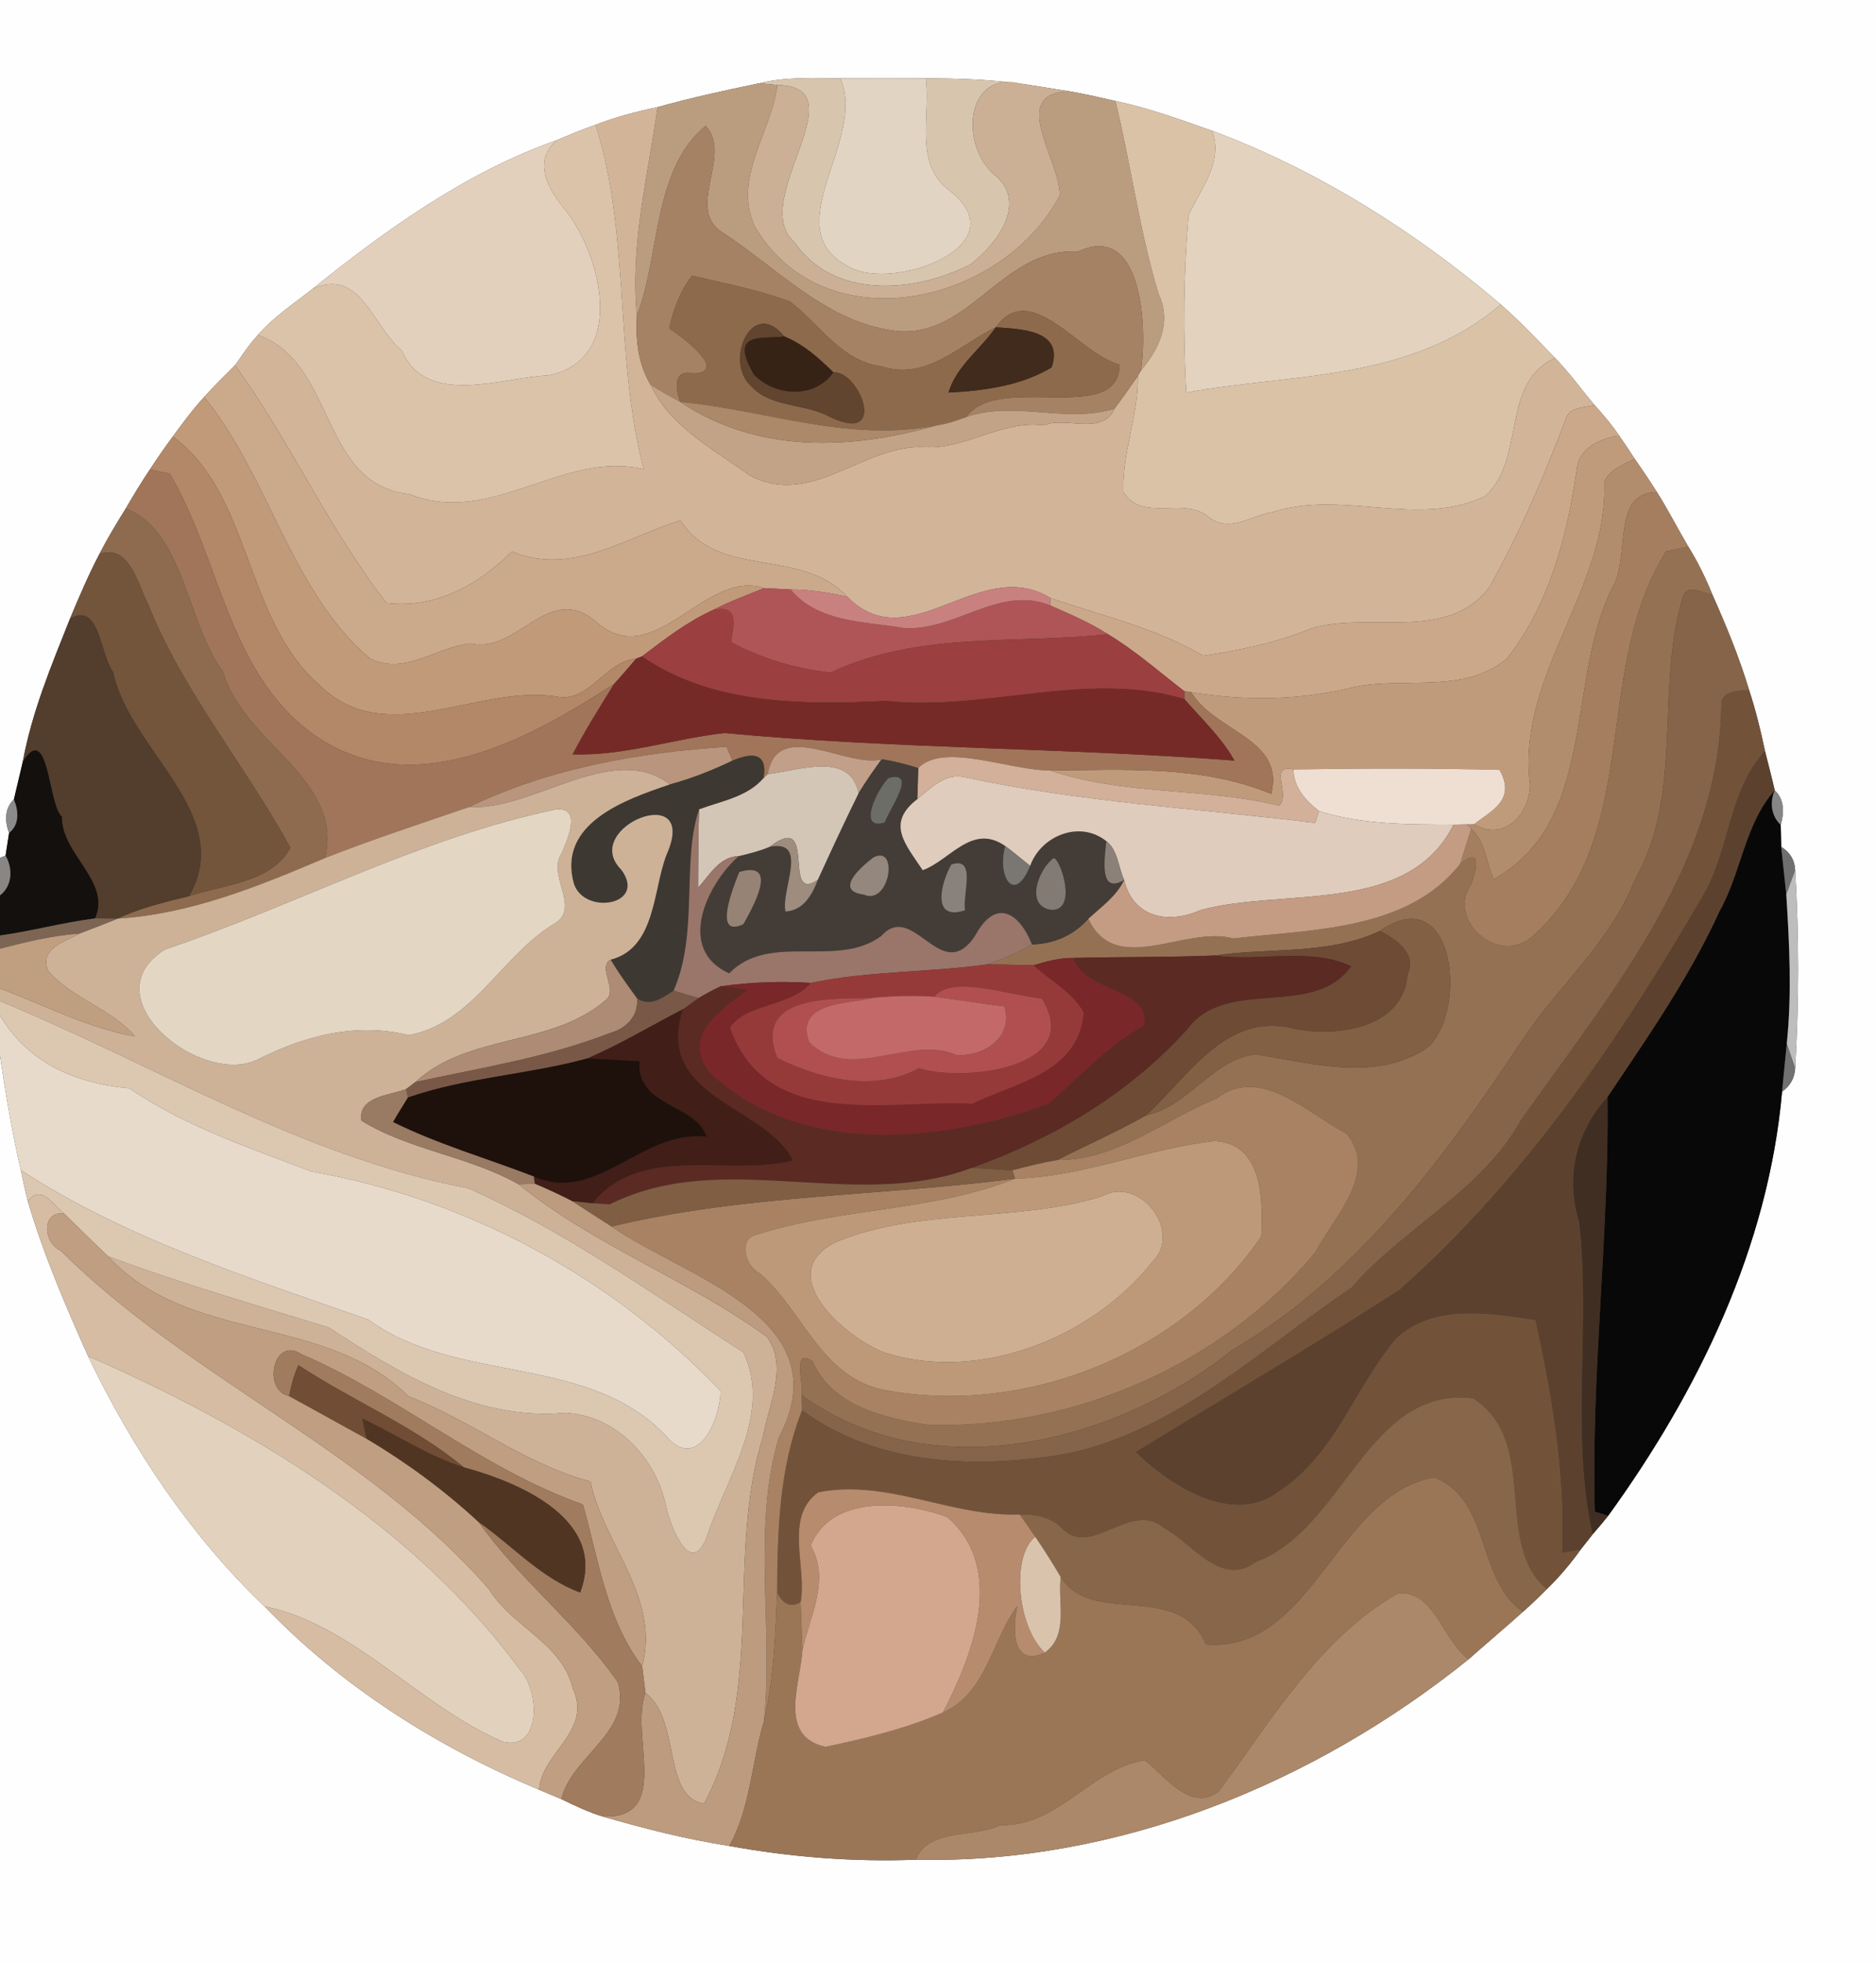 <?xml version="1.0" encoding="UTF-8" ?>
<!DOCTYPE svg PUBLIC "-//W3C//DTD SVG 1.1//EN" "http://www.w3.org/Graphics/SVG/1.1/DTD/svg11.dtd">
<svg width="239pt" height="250pt" viewBox="0 0 239 250" version="1.1" xmlns="http://www.w3.org/2000/svg">
<rect x="0" y="0" width="239" height="250" fill="#333333" stroke="none"/>
<g id="#fefefeff">
<path fill="#fefefe" opacity="1.00" d=" M 0.00 0.00 L 239.00 0.00 L 239.00 250.00 L 0.00 250.00 L 0.00 134.55 C 0.74 139.42 1.53 144.30 2.66 149.10 C 2.94 150.42 3.19 151.75 3.55 153.06 C 5.53 159.84 8.35 166.35 11.22 172.80 C 16.84 184.54 24.28 195.70 33.70 204.68 C 43.55 214.93 55.64 222.57 68.69 228.05 C 69.63 228.45 70.57 228.85 71.51 229.24 C 73.22 230.07 74.94 230.89 76.76 231.45 C 82.07 232.99 87.45 234.36 92.92 235.21 C 100.76 236.64 108.72 237.26 116.69 236.96 C 142.29 237.54 167.36 227.32 187.10 211.42 C 189.39 209.39 191.73 207.42 194.01 205.38 C 195.06 204.45 196.09 203.48 197.08 202.47 C 198.68 200.92 200.11 199.21 201.40 197.41 C 201.91 196.76 202.41 196.12 202.92 195.48 C 203.59 194.72 204.24 193.94 204.87 193.15 C 216.37 177.27 225.30 158.84 227.03 139.10 C 228.08 138.36 228.63 137.37 228.70 136.12 C 229.20 127.72 229.21 119.28 228.70 110.88 C 228.64 109.58 228.05 108.59 226.92 107.90 C 226.90 107.20 226.87 105.80 226.86 105.10 C 227.30 103.61 227.36 101.85 226.10 100.72 C 225.72 99.04 225.28 97.38 224.86 95.71 C 224.31 93.08 223.67 90.47 222.83 87.92 C 221.58 83.76 219.93 79.75 218.17 75.80 C 217.31 73.68 216.31 71.61 215.10 69.67 C 213.73 67.36 212.52 64.96 211.08 62.69 C 210.17 61.25 209.22 59.83 208.24 58.44 C 207.60 57.44 206.95 56.46 206.27 55.50 C 205.35 54.12 204.26 52.85 203.15 51.62 C 201.46 49.63 199.95 47.48 198.11 45.62 C 195.86 43.29 193.63 40.93 191.20 38.80 C 180.29 29.51 167.87 21.68 154.42 16.66 C 150.37 15.24 146.32 13.76 142.11 12.87 C 140.14 12.42 138.17 11.96 136.17 11.62 C 134.69 11.38 131.71 10.91 130.23 10.68 C 126.15 10.13 122.05 9.99 117.95 9.98 C 114.31 9.96 110.68 9.97 107.04 9.98 C 103.59 9.97 100.11 9.76 96.74 10.61 C 92.39 11.50 88.05 12.46 83.77 13.65 C 81.09 14.21 78.44 14.91 75.88 15.90 C 74.21 16.48 72.57 17.17 70.94 17.86 C 59.41 21.92 49.22 29.25 39.80 36.82 C 37.43 38.70 34.85 40.37 32.86 42.68 C 31.77 43.87 30.87 45.22 29.95 46.54 C 28.62 47.87 27.26 49.18 26.01 50.59 C 24.55 52.16 23.28 53.90 22.01 55.63 C 21.00 57.00 20.02 58.40 19.09 59.83 C 18.00 61.45 16.99 63.12 16.01 64.81 C 14.84 66.69 13.69 68.59 12.68 70.56 C 11.27 73.25 10.08 76.05 8.91 78.85 C 6.55 84.78 4.06 90.74 2.91 97.04 C 2.53 98.65 2.14 100.26 1.77 101.87 C 0.56 102.98 0.60 104.69 1.16 106.12 C 1.05 106.85 0.82 108.31 0.71 109.03 L 0.00 109.30 L 0.00 0.00 Z" />
</g>
<g id="#d8c5aeff">
<path fill="#d8c5ae" opacity="1.00" d=" M 96.74 10.61 C 100.11 9.76 103.59 9.97 107.04 9.98 C 110.59 17.76 98.68 29.06 108.08 33.95 C 113.59 37.28 130.17 31.26 120.83 24.18 C 116.41 20.76 118.60 14.70 117.95 9.98 C 122.05 9.99 126.15 10.13 130.23 10.68 C 122.92 8.82 122.26 18.56 126.71 22.28 C 131.02 25.81 126.99 31.09 123.67 33.67 C 116.60 37.30 106.25 38.22 101.21 30.85 C 95.20 25.67 109.66 11.03 99.04 10.83 C 98.47 10.77 97.32 10.67 96.74 10.61 Z" />
</g>
<g id="#e2d4c2ff">
<path fill="#e2d4c2" opacity="1.00" d=" M 107.04 9.98 C 110.68 9.97 114.31 9.96 117.95 9.98 C 118.60 14.70 116.41 20.76 120.83 24.18 C 130.17 31.26 113.59 37.28 108.08 33.95 C 98.68 29.06 110.59 17.76 107.04 9.98 Z" />
</g>
<g id="#ba9c7fff">
<path fill="#ba9c7f" opacity="1.00" d=" M 83.77 13.65 C 88.05 12.46 92.39 11.50 96.74 10.61 C 97.32 10.67 98.47 10.77 99.04 10.83 C 98.29 16.89 93.31 22.67 96.16 28.85 C 105.02 43.90 127.66 38.87 135.01 24.89 C 135.01 20.29 128.43 11.89 136.17 11.62 C 138.17 11.96 140.14 12.42 142.11 12.87 C 144.08 21.01 145.16 29.35 147.59 37.41 C 149.35 41.13 147.62 44.51 145.35 47.22 C 146.15 42.32 145.72 28.13 137.37 32.05 C 127.31 31.47 123.26 44.09 113.02 42.00 C 104.91 40.57 98.90 34.14 92.27 29.77 C 87.03 26.76 93.47 19.83 89.89 16.04 C 83.13 21.63 84.13 32.49 81.14 40.23 C 80.25 31.22 82.53 22.48 83.77 13.65 Z" />
</g>
<g id="#cbb096ff">
<path fill="#cbb096" opacity="1.00" d=" M 99.04 10.83 C 109.66 11.03 95.20 25.67 101.21 30.85 C 106.25 38.22 116.60 37.30 123.67 33.67 C 126.99 31.09 131.02 25.81 126.71 22.28 C 122.26 18.56 122.92 8.82 130.23 10.68 C 131.71 10.91 134.69 11.38 136.17 11.62 C 128.43 11.89 135.01 20.29 135.01 24.89 C 127.66 38.87 105.02 43.90 96.16 28.85 C 93.31 22.67 98.29 16.89 99.04 10.83 Z" />
</g>
<g id="#dac2a7ff">
<path fill="#dac2a7" opacity="1.00" d=" M 142.11 12.87 C 146.32 13.76 150.37 15.24 154.42 16.66 C 155.88 20.64 152.99 24.03 151.41 27.43 C 150.78 34.93 150.71 42.50 151.12 50.02 C 164.92 47.52 179.69 48.61 191.20 38.80 C 193.63 40.93 195.86 43.29 198.11 45.62 C 191.07 48.86 194.50 58.41 189.20 63.22 C 180.73 67.32 171.00 62.37 162.15 65.25 C 159.47 65.67 156.57 67.94 154.05 65.94 C 150.82 63.12 145.60 66.66 143.11 62.70 C 142.94 57.67 145.02 52.96 144.96 47.91 L 145.35 47.22 C 147.62 44.51 149.35 41.13 147.59 37.41 C 145.16 29.35 144.08 21.01 142.11 12.87 Z" />
</g>
<g id="#d2b599ff">
<path fill="#d2b599" opacity="1.00" d=" M 75.88 15.90 C 78.44 14.91 81.09 14.21 83.77 13.65 C 82.53 22.48 80.25 31.22 81.14 40.23 C 80.96 43.30 81.29 46.38 82.89 49.04 C 85.35 54.37 90.90 57.24 95.47 60.55 C 103.42 64.88 110.05 56.45 118.00 56.98 C 123.26 57.17 127.70 53.49 133.02 54.21 C 135.54 52.98 140.51 55.59 142.00 52.07 C 143.01 50.70 143.98 49.31 144.96 47.91 C 145.02 52.96 142.94 57.67 143.11 62.70 C 145.60 66.66 150.82 63.12 154.05 65.94 C 156.57 67.94 159.47 65.67 162.15 65.25 C 171.00 62.37 180.73 67.32 189.20 63.22 C 194.50 58.41 191.07 48.86 198.11 45.62 C 199.95 47.48 201.46 49.63 203.15 51.62 C 201.79 51.99 199.95 51.77 199.45 53.43 C 196.70 60.75 193.58 67.96 189.76 74.79 C 184.46 81.93 174.38 77.84 167.04 80.08 C 162.64 81.90 157.96 82.85 153.28 83.56 C 147.27 79.99 140.37 78.47 133.82 76.19 C 124.78 70.65 115.89 84.12 107.95 76.04 C 101.98 69.66 91.47 73.86 86.70 66.32 C 79.97 68.30 72.95 73.50 65.23 70.27 C 60.98 74.46 55.62 77.57 49.26 76.84 C 41.92 67.46 36.97 56.20 29.95 46.54 C 30.87 45.22 31.77 43.87 32.86 42.68 C 42.84 46.25 40.72 61.74 52.09 62.94 C 62.56 67.19 71.73 57.31 82.01 59.79 C 78.23 45.37 80.37 30.16 75.88 15.90 Z" />
</g>
<g id="#dbc3a9ff">
<path fill="#dbc3a9" opacity="1.00" d=" M 70.94 17.86 C 72.57 17.17 74.21 16.48 75.88 15.90 C 80.37 30.16 78.23 45.37 82.01 59.79 C 71.73 57.31 62.56 67.19 52.09 62.94 C 40.72 61.74 42.84 46.25 32.86 42.68 C 34.85 40.37 37.43 38.70 39.80 36.82 C 45.90 34.03 47.38 41.45 51.22 44.72 C 54.37 51.95 64.05 48.06 69.88 47.83 C 79.96 45.82 76.69 32.29 71.68 26.33 C 69.64 23.73 67.93 20.49 70.94 17.86 Z" />
</g>
<g id="#a68264ff">
<path fill="#a68264" opacity="1.00" d=" M 81.14 40.23 C 84.13 32.49 83.13 21.63 89.89 16.04 C 93.47 19.83 87.03 26.76 92.27 29.77 C 98.90 34.14 104.91 40.57 113.02 42.00 C 123.26 44.09 127.31 31.47 137.37 32.05 C 145.72 28.13 146.15 42.32 145.35 47.22 L 144.96 47.91 C 143.98 49.31 143.01 50.70 142.00 52.07 C 135.76 54.01 129.24 51.00 123.11 53.13 C 127.11 47.41 142.58 54.39 142.64 46.45 C 137.62 45.26 131.34 35.42 126.86 41.70 C 122.21 43.97 118.00 48.54 112.34 46.69 C 107.18 46.05 104.45 41.31 100.62 38.41 C 96.58 36.94 92.34 36.09 88.16 35.13 C 86.66 37.08 85.77 39.44 85.25 41.83 C 87.04 43.02 92.84 47.36 88.37 47.60 C 85.77 46.92 86.00 49.52 86.66 51.21 C 85.38 50.52 84.12 49.80 82.89 49.04 C 81.29 46.38 80.96 43.30 81.14 40.23 Z" />
</g>
<g id="#e3d2bdff">
<path fill="#e3d2bd" opacity="1.00" d=" M 154.42 16.66 C 167.87 21.68 180.29 29.51 191.20 38.80 C 179.69 48.61 164.92 47.52 151.12 50.02 C 150.71 42.50 150.78 34.93 151.41 27.43 C 152.99 24.03 155.88 20.64 154.42 16.66 Z" />
</g>
<g id="#e3d0bcff">
<path fill="#e3d0bc" opacity="1.00" d=" M 39.80 36.82 C 49.22 29.25 59.41 21.92 70.94 17.86 C 67.93 20.49 69.64 23.73 71.68 26.33 C 76.69 32.29 79.96 45.82 69.88 47.83 C 64.05 48.06 54.37 51.95 51.22 44.72 C 47.38 41.45 45.90 34.03 39.80 36.82 Z" />
</g>
<g id="#8e6a4cff">
<path fill="#8e6a4c" opacity="1.00" d=" M 88.16 35.13 C 92.34 36.09 96.58 36.94 100.62 38.41 C 104.45 41.31 107.18 46.05 112.34 46.69 C 118.00 48.54 122.21 43.97 126.86 41.70 C 124.94 44.51 121.82 46.65 120.84 50.02 C 125.32 49.80 130.08 49.16 133.97 46.82 C 135.60 42.07 130.13 41.93 126.86 41.70 C 131.34 35.42 137.62 45.26 142.64 46.45 C 142.58 54.39 127.11 47.41 123.11 53.13 C 121.86 53.62 120.57 54.02 119.25 54.22 C 107.98 56.40 97.60 52.23 86.66 51.21 C 86.00 49.52 85.77 46.92 88.37 47.60 C 92.84 47.36 87.04 43.02 85.25 41.83 C 85.77 39.44 86.66 37.08 88.16 35.13 M 95.76 49.27 C 98.10 51.79 102.09 51.46 105.13 52.82 C 113.47 57.25 109.53 47.16 106.17 47.44 C 104.32 45.62 102.34 43.84 99.90 42.86 C 95.84 37.76 92.12 46.10 95.76 49.27 Z" />
</g>
<g id="#61452eff">
<path fill="#61452e" opacity="1.00" d=" M 95.76 49.27 C 92.12 46.10 95.84 37.76 99.90 42.86 C 97.41 43.30 92.65 41.99 96.08 47.77 C 98.84 50.54 103.81 50.81 106.17 47.44 C 109.53 47.16 113.47 57.25 105.13 52.82 C 102.09 51.46 98.10 51.79 95.76 49.27 Z" />
</g>
<g id="#402b1cff">
<path fill="#402b1c" opacity="1.00" d=" M 126.86 41.70 C 130.13 41.93 135.60 42.07 133.97 46.82 C 130.08 49.16 125.32 49.80 120.84 50.02 C 121.82 46.65 124.94 44.51 126.86 41.70 Z" />
</g>
<g id="#372216ff">
<path fill="#372216" opacity="1.00" d=" M 96.08 47.77 C 92.65 41.99 97.41 43.30 99.90 42.86 C 102.34 43.84 104.32 45.62 106.17 47.44 C 103.81 50.81 98.84 50.54 96.08 47.77 Z" />
</g>
<g id="#cba98bff">
<path fill="#cba98b" opacity="1.00" d=" M 26.01 50.59 C 27.26 49.18 28.62 47.87 29.95 46.54 C 36.97 56.20 41.92 67.46 49.26 76.84 C 55.62 77.57 60.98 74.46 65.23 70.27 C 72.95 73.50 79.97 68.30 86.70 66.32 C 91.47 73.86 101.98 69.66 107.95 76.04 C 105.58 75.51 103.17 75.13 100.74 75.11 C 99.60 75.05 98.47 74.99 97.33 74.94 C 89.70 72.43 83.34 85.92 75.86 79.16 C 69.86 74.11 65.96 83.37 59.95 82.00 C 55.57 82.39 51.58 86.16 47.12 83.90 C 37.12 75.45 34.27 60.74 26.01 50.59 Z" />
</g>
<g id="#c3a387ff">
<path fill="#c3a387" opacity="1.00" d=" M 82.89 49.04 C 84.12 49.80 85.38 50.52 86.66 51.21 C 96.51 57.78 108.23 57.35 119.25 54.22 C 120.57 54.02 121.86 53.62 123.11 53.13 C 129.24 51.00 135.76 54.01 142.00 52.07 C 140.51 55.59 135.54 52.98 133.02 54.21 C 127.70 53.49 123.26 57.17 118.00 56.98 C 110.05 56.45 103.42 64.88 95.47 60.55 C 90.90 57.24 85.35 54.37 82.89 49.04 Z" />
</g>
<g id="#c19a7aff">
<path fill="#c19a7a" opacity="1.00" d=" M 22.01 55.63 C 23.28 53.90 24.55 52.16 26.01 50.59 C 34.27 60.74 37.12 75.45 47.12 83.90 C 51.58 86.16 55.57 82.39 59.95 82.00 C 65.96 83.37 69.86 74.11 75.86 79.16 C 83.34 85.92 89.70 72.43 97.33 74.94 C 95.17 75.83 92.97 76.62 90.90 77.70 C 87.56 79.20 84.67 81.45 81.78 83.64 L 81.05 83.93 C 77.09 84.30 75.18 89.38 71.15 88.80 C 61.20 86.98 49.20 95.74 40.70 87.28 C 31.09 78.91 32.05 62.95 22.01 55.63 Z" />
</g>
<g id="#ab8969ff">
<path fill="#ab8969" opacity="1.00" d=" M 86.66 51.21 C 97.60 52.23 107.98 56.40 119.25 54.22 C 108.23 57.35 96.51 57.78 86.66 51.21 Z" />
</g>
<g id="#cba88aff">
<path fill="#cba88a" opacity="1.00" d=" M 199.45 53.43 C 199.95 51.77 201.79 51.99 203.15 51.62 C 204.26 52.85 205.35 54.12 206.27 55.50 C 203.86 55.86 201.10 57.11 200.87 59.87 C 199.62 68.42 197.39 77.03 191.95 83.95 C 186.36 88.48 179.06 86.20 172.57 87.53 C 165.76 89.25 158.68 89.34 151.78 88.21 L 150.88 88.07 C 147.67 85.60 144.63 82.90 141.15 80.81 C 138.83 79.32 136.28 78.24 133.77 77.13 L 133.82 76.19 C 140.37 78.47 147.27 79.99 153.28 83.56 C 157.96 82.85 162.64 81.90 167.04 80.08 C 174.38 77.84 184.46 81.93 189.76 74.79 C 193.58 67.96 196.70 60.75 199.45 53.43 Z" />
</g>
<g id="#b28868ff">
<path fill="#b28868" opacity="1.00" d=" M 19.09 59.83 C 20.02 58.40 21.00 57.00 22.01 55.63 C 32.05 62.95 31.09 78.91 40.70 87.28 C 49.20 95.74 61.20 86.98 71.15 88.80 C 75.18 89.38 77.09 84.30 81.05 83.93 C 80.12 85.01 79.20 86.09 78.24 87.14 C 67.08 94.40 52.19 102.53 39.63 93.36 C 29.04 85.49 28.00 71.14 21.63 60.37 C 20.99 60.24 19.72 59.96 19.09 59.83 Z" />
</g>
<g id="#c09b7bff">
<path fill="#c09b7b" opacity="1.00" d=" M 200.87 59.87 C 201.10 57.11 203.86 55.86 206.27 55.50 C 206.95 56.46 207.60 57.44 208.24 58.44 C 206.85 59.25 205.06 59.77 204.40 61.38 C 204.84 75.14 193.16 86.11 194.92 99.99 C 194.89 103.79 191.56 107.27 187.80 105.02 C 189.90 103.32 193.20 102.00 191.04 98.10 C 182.28 97.87 173.53 97.90 164.78 98.04 C 161.49 97.34 164.52 101.24 162.95 102.65 C 153.35 100.31 143.20 101.37 133.78 98.17 C 143.27 98.11 153.00 97.47 161.96 101.15 C 163.74 94.10 154.75 93.26 151.78 88.21 C 158.68 89.34 165.76 89.25 172.57 87.53 C 179.06 86.20 186.36 88.48 191.95 83.95 C 197.39 77.03 199.62 68.42 200.87 59.87 Z" />
</g>
<g id="#b28d6dff">
<path fill="#b28d6d" opacity="1.00" d=" M 204.40 61.38 C 205.06 59.77 206.85 59.25 208.24 58.44 C 209.22 59.83 210.17 61.25 211.08 62.69 C 205.10 62.84 207.86 71.15 205.28 75.12 C 199.50 87.18 203.46 104.66 190.29 112.04 C 189.34 109.91 189.27 107.25 187.43 105.62 L 186.89 105.04 L 187.80 105.02 C 191.56 107.27 194.89 103.79 194.92 99.99 C 193.16 86.11 204.84 75.14 204.40 61.38 Z" />
</g>
<g id="#a17559ff">
<path fill="#a17559" opacity="1.00" d=" M 19.09 59.83 C 19.72 59.96 20.99 60.24 21.63 60.37 C 28.00 71.14 29.04 85.49 39.63 93.36 C 52.19 102.53 67.08 94.40 78.24 87.14 C 76.42 90.10 74.56 93.03 72.96 96.12 C 79.54 96.33 85.82 94.13 92.29 93.40 C 113.87 95.42 135.63 95.27 157.27 96.91 C 155.60 93.95 153.10 91.62 150.89 89.08 L 150.88 88.07 L 151.78 88.21 C 154.75 93.26 163.74 94.10 161.96 101.15 C 153.00 97.47 143.27 98.11 133.78 98.17 C 128.52 98.17 120.21 94.54 116.98 97.87 C 115.45 97.38 113.90 96.98 112.32 96.75 C 107.92 97.91 99.00 91.44 97.81 98.64 L 97.28 99.14 C 97.81 95.79 95.73 95.91 93.30 96.93 C 93.12 96.49 92.75 95.61 92.57 95.16 C 81.39 95.87 69.97 97.90 59.79 102.82 C 53.64 104.94 47.45 106.94 41.40 109.33 C 43.82 99.17 31.00 94.74 28.43 85.64 C 23.75 79.32 23.47 67.65 16.01 64.81 C 16.99 63.12 18.00 61.45 19.09 59.83 Z" />
</g>
<g id="#a47e5fff">
<path fill="#a47e5f" opacity="1.00" d=" M 205.28 75.12 C 207.86 71.15 205.10 62.84 211.08 62.69 C 212.52 64.96 213.73 67.36 215.10 69.67 C 214.39 69.81 212.98 70.11 212.28 70.25 C 202.70 85.37 209.46 106.58 195.26 119.31 C 190.81 123.21 184.21 117.09 187.45 112.61 C 188.18 110.55 188.75 107.90 186.03 110.06 C 186.48 108.57 186.95 107.10 187.43 105.62 C 189.27 107.25 189.34 109.91 190.29 112.04 C 203.46 104.66 199.50 87.18 205.28 75.12 Z" />
</g>
<g id="#8e6b4eff">
<path fill="#8e6b4e" opacity="1.00" d=" M 16.01 64.81 C 23.47 67.65 23.75 79.32 28.43 85.64 C 31.00 94.74 43.82 99.17 41.40 109.33 C 32.97 112.92 24.22 116.49 14.98 117.05 C 17.87 115.67 21.00 114.95 24.09 114.18 C 28.48 112.72 34.58 112.48 37.00 108.02 C 31.30 97.57 23.38 88.23 18.89 77.04 C 17.60 74.62 16.56 69.25 12.68 70.56 C 13.69 68.59 14.84 66.69 16.01 64.81 Z" />
</g>
<g id="#73553cff">
<path fill="#73553c" opacity="1.00" d=" M 12.68 70.56 C 16.56 69.25 17.60 74.62 18.89 77.04 C 23.38 88.23 31.30 97.57 37.00 108.02 C 34.58 112.48 28.48 112.72 24.09 114.18 C 30.07 103.74 16.51 95.67 14.41 85.62 C 12.72 83.41 12.70 76.55 8.91 78.85 C 10.08 76.05 11.27 73.25 12.68 70.56 Z" />
</g>
<g id="#957153ff">
<path fill="#957153" opacity="1.00" d=" M 212.28 70.25 C 212.98 70.11 214.39 69.81 215.10 69.67 C 216.31 71.61 217.31 73.68 218.17 75.80 C 216.79 75.55 214.82 74.22 214.32 76.31 C 210.88 88.08 214.55 101.17 208.21 112.24 C 205.16 119.99 198.75 125.42 194.17 132.17 C 184.10 147.40 173.00 162.60 157.02 172.00 C 142.11 183.91 118.65 189.81 102.12 177.75 C 102.43 176.30 100.83 171.60 103.52 173.45 C 106.00 179.19 112.76 180.75 118.37 181.57 C 136.87 182.06 155.68 173.87 167.55 159.61 C 169.92 155.08 175.70 149.43 171.57 144.46 C 166.54 141.84 160.58 135.67 154.98 139.97 C 148.35 142.65 142.19 147.89 134.74 147.80 C 138.47 145.87 142.34 144.21 145.99 142.12 C 151.45 140.99 154.42 134.99 159.97 134.33 C 167.19 135.51 175.81 137.99 182.21 133.21 C 187.04 127.81 185.05 112.16 175.81 118.61 C 169.27 121.72 161.74 120.70 154.77 121.75 C 148.77 121.99 142.76 121.91 136.76 122.06 C 135.02 122.02 133.33 122.50 131.68 122.99 C 129.71 122.96 127.75 122.89 125.78 122.88 C 127.74 122.18 129.68 121.40 131.47 120.34 C 134.29 120.27 136.77 119.18 138.65 117.08 C 142.18 124.59 151.00 117.87 157.13 119.58 C 166.97 118.40 179.34 118.66 186.03 110.06 C 188.75 107.90 188.18 110.55 187.45 112.61 C 184.21 117.09 190.81 123.21 195.26 119.31 C 209.46 106.58 202.70 85.37 212.28 70.25 Z" />
</g>
<g id="#af5557ff">
<path fill="#af5557" opacity="1.00" d=" M 97.33 74.94 C 98.47 74.99 99.60 75.05 100.74 75.11 C 104.12 79.30 110.17 79.19 115.01 80.00 C 121.59 80.57 127.21 74.50 133.77 77.13 C 136.28 78.24 138.83 79.32 141.15 80.81 C 129.36 82.09 116.91 80.43 105.84 85.70 C 101.47 85.25 97.01 83.91 93.12 81.82 C 93.48 79.56 94.20 77.06 90.90 77.70 C 92.97 76.62 95.17 75.83 97.33 74.94 Z" />
</g>
<g id="#c98180ff">
<path fill="#c98180" opacity="1.00" d=" M 100.74 75.11 C 103.17 75.13 105.58 75.51 107.95 76.04 C 115.89 84.12 124.78 70.65 133.82 76.19 L 133.77 77.13 C 127.21 74.50 121.59 80.57 115.01 80.00 C 110.17 79.19 104.12 79.30 100.74 75.11 Z" />
</g>
<g id="#856449ff">
<path fill="#856449" opacity="1.00" d=" M 214.32 76.31 C 214.82 74.22 216.79 75.55 218.17 75.80 C 219.93 79.75 221.58 83.76 222.83 87.92 C 221.52 88.09 219.93 87.91 219.31 89.37 C 219.29 110.05 205.05 126.75 193.78 142.73 C 188.77 151.78 178.80 156.43 172.16 164.11 C 160.64 171.88 150.17 182.12 136.16 185.19 C 124.69 187.21 111.91 186.85 102.18 179.71 C 102.17 179.22 102.14 178.24 102.12 177.75 C 118.65 189.81 142.11 183.91 157.02 172.00 C 173.00 162.60 184.10 147.40 194.17 132.17 C 198.75 125.42 205.16 119.99 208.21 112.24 C 214.55 101.17 210.88 88.08 214.32 76.31 Z" />
</g>
<g id="#533d2cff">
<path fill="#533d2c" opacity="1.00" d=" M 8.91 78.85 C 12.70 76.55 12.72 83.41 14.41 85.62 C 16.51 95.67 30.07 103.74 24.09 114.18 C 21.00 114.95 17.87 115.67 14.98 117.05 C 14.26 117.04 12.82 117.03 12.10 117.02 C 14.22 112.32 7.76 108.81 7.89 104.06 C 6.12 102.60 6.24 91.80 2.91 97.04 C 4.06 90.74 6.55 84.78 8.91 78.85 Z" />
</g>
<g id="#9b3f41ff">
<path fill="#9b3f41" opacity="1.00" d=" M 81.78 83.64 C 84.67 81.45 87.56 79.20 90.90 77.70 C 94.20 77.06 93.48 79.56 93.12 81.82 C 97.01 83.91 101.47 85.25 105.84 85.70 C 116.91 80.43 129.36 82.09 141.15 80.81 C 144.63 82.90 147.67 85.60 150.88 88.07 L 150.89 89.08 C 138.34 85.35 125.76 90.68 112.96 89.32 C 102.48 89.81 90.73 89.87 81.78 83.64 Z" />
</g>
<g id="#762a27ff">
<path fill="#762a27" opacity="1.00" d=" M 81.05 83.93 L 81.78 83.64 C 90.73 89.87 102.48 89.81 112.96 89.32 C 125.76 90.68 138.34 85.35 150.89 89.08 C 153.10 91.62 155.60 93.95 157.27 96.91 C 135.63 95.27 113.87 95.42 92.29 93.40 C 85.82 94.13 79.54 96.33 72.96 96.12 C 74.56 93.03 76.42 90.10 78.24 87.14 C 79.20 86.09 80.12 85.01 81.05 83.93 Z" />
</g>
<g id="#72533aff">
<path fill="#72533a" opacity="1.00" d=" M 219.31 89.37 C 219.93 87.91 221.52 88.09 222.83 87.92 C 223.67 90.47 224.31 93.08 224.86 95.71 C 220.22 100.75 220.39 108.24 217.03 114.03 C 206.36 132.40 194.34 150.15 178.32 164.35 C 167.29 171.50 155.92 178.14 144.74 185.02 C 149.14 189.33 157.19 194.47 162.97 189.96 C 169.97 185.40 172.57 176.89 177.69 170.70 C 182.39 166.02 189.74 167.27 195.65 168.19 C 197.77 177.93 199.47 187.80 199.02 197.82 C 199.62 197.72 200.81 197.51 201.40 197.41 C 200.11 199.21 198.68 200.92 197.08 202.47 C 190.17 196.86 196.28 183.60 187.65 178.16 C 174.17 176.60 171.28 194.81 160.01 199.00 C 155.49 202.35 151.89 196.55 148.30 194.69 C 144.00 191.06 139.07 198.64 135.28 194.71 C 133.85 193.26 131.86 192.94 129.91 192.97 C 121.18 193.29 113.08 188.42 104.26 190.14 C 99.86 193.25 102.82 199.60 102.00 204.14 C 100.59 204.96 99.65 204.23 99.01 202.90 C 99.04 195.08 99.27 187.06 102.18 179.71 C 111.91 186.85 124.69 187.21 136.16 185.19 C 150.17 182.12 160.64 171.88 172.16 164.11 C 178.80 156.43 188.77 151.78 193.78 142.73 C 205.05 126.75 219.29 110.05 219.31 89.37 Z" />
</g>
<g id="#13100eff">
<path fill="#13100e" opacity="1.00" d=" M 2.91 97.04 C 6.24 91.80 6.12 102.60 7.89 104.06 C 7.76 108.81 14.22 112.32 12.10 117.02 C 8.03 117.54 4.06 118.63 0.00 119.20 L 0.00 114.09 C 1.58 112.88 1.66 110.66 0.71 109.03 C 0.82 108.31 1.05 106.85 1.16 106.12 C 2.51 105.08 2.37 103.28 1.77 101.87 C 2.14 100.26 2.53 98.65 2.91 97.04 Z" />
</g>
<g id="#b9957dff">
<path fill="#b9957d" opacity="1.00" d=" M 59.79 102.82 C 69.97 97.90 81.39 95.87 92.57 95.16 C 92.75 95.61 93.12 96.49 93.30 96.93 C 90.74 98.16 88.10 99.21 85.35 99.95 C 78.08 94.34 67.84 103.38 59.79 102.82 Z" />
</g>
<g id="#c29f88ff">
<path fill="#c29f88" opacity="1.00" d=" M 97.81 98.64 C 99.00 91.44 107.92 97.91 112.32 96.75 C 111.29 98.16 110.29 99.59 109.38 101.08 C 108.30 95.66 101.74 98.20 97.81 98.64 Z" />
</g>
<g id="#3e3832ff">
<path fill="#3e3832" opacity="1.00" d=" M 93.30 96.93 C 95.73 95.91 97.81 95.79 97.28 99.14 C 95.19 101.57 91.90 102.06 89.06 103.13 C 86.80 109.73 89.04 118.95 85.81 126.23 C 84.38 127.16 82.84 128.32 81.16 127.21 C 79.99 125.60 78.81 124.00 77.80 122.28 C 83.56 120.80 83.18 113.35 84.91 108.93 C 89.25 99.22 73.74 105.41 79.16 110.83 C 82.45 115.31 74.53 116.66 73.13 112.65 C 70.93 104.90 79.69 101.86 85.35 99.95 C 88.10 99.21 90.74 98.16 93.30 96.93 Z" />
</g>
<g id="#d2b099ff">
<path fill="#d2b099" opacity="1.00" d=" M 116.98 97.87 C 120.21 94.54 128.52 98.17 133.78 98.17 C 143.20 101.37 153.35 100.31 162.95 102.65 C 164.52 101.24 161.49 97.34 164.78 98.04 C 164.83 100.34 166.33 101.99 168.04 103.34 C 167.92 103.72 167.68 104.47 167.56 104.85 C 152.69 103.02 137.66 102.21 122.97 99.05 C 120.46 98.42 118.60 100.40 116.86 101.83 C 116.91 100.51 116.95 99.19 116.98 97.87 Z" />
</g>
<g id="#5c422eff">
<path fill="#5c422e" opacity="1.00" d=" M 217.03 114.03 C 220.39 108.24 220.22 100.75 224.86 95.71 C 225.28 97.38 225.72 99.04 226.10 100.72 C 222.31 104.97 221.86 111.15 219.11 116.05 C 215.28 124.48 209.94 132.13 204.80 139.80 C 200.78 144.22 199.44 150.03 201.20 155.70 C 202.73 168.84 200.06 182.47 202.92 195.48 C 202.41 196.12 201.91 196.76 201.40 197.41 C 200.81 197.51 199.62 197.72 199.02 197.82 C 199.47 187.80 197.77 177.93 195.65 168.19 C 189.74 167.27 182.39 166.02 177.69 170.70 C 172.57 176.89 169.97 185.40 162.97 189.96 C 157.19 194.47 149.14 189.33 144.74 185.02 C 155.92 178.14 167.29 171.50 178.32 164.35 C 194.34 150.15 206.36 132.40 217.03 114.03 Z" />
</g>
<g id="#443d37ff">
<path fill="#443d37" opacity="1.00" d=" M 112.32 96.75 C 113.90 96.98 115.45 97.38 116.98 97.87 C 116.95 99.19 116.91 100.51 116.86 101.83 C 112.82 104.94 115.38 107.59 117.55 110.88 C 121.04 109.62 123.84 104.84 128.07 107.80 C 126.98 111.66 129.22 115.31 131.24 110.33 C 132.57 106.55 137.51 104.43 140.95 107.18 C 140.70 109.61 140.03 113.99 143.22 112.13 C 142.23 114.22 140.30 115.55 138.65 117.08 C 136.77 119.18 134.29 120.27 131.47 120.34 C 129.92 116.39 126.90 114.28 124.23 119.22 C 119.92 125.76 116.37 114.64 112.27 119.27 C 106.60 123.46 98.05 118.71 92.90 124.02 C 86.17 121.03 89.95 112.77 94.12 109.08 C 95.45 108.77 96.79 108.43 98.05 107.90 C 103.15 106.91 99.45 113.41 100.07 116.14 C 102.32 116.04 103.49 114.00 104.18 112.12 C 105.87 108.42 107.58 104.73 109.38 101.08 C 110.29 99.59 111.29 98.16 112.32 96.75 M 113.20 99.14 C 111.83 100.44 109.11 105.92 112.72 104.79 C 113.29 103.07 116.98 98.12 113.20 99.14 M 111.26 109.26 C 109.70 110.44 106.20 113.50 110.06 113.99 C 113.35 115.44 114.56 107.54 111.26 109.26 M 134.20 109.36 C 132.27 110.80 130.53 115.51 134.00 115.94 C 137.40 115.96 134.95 109.07 134.20 109.36 M 121.20 110.16 C 119.87 112.47 118.60 117.46 122.95 115.98 C 122.56 114.11 124.49 109.03 121.20 110.16 M 94.18 111.11 C 93.39 113.11 90.78 119.60 94.70 117.76 C 95.97 115.52 99.29 109.58 94.18 111.11 Z" />
</g>
<g id="#cdb298ff">
<path fill="#cdb298" opacity="1.00" d=" M 59.79 102.82 C 67.84 103.38 78.08 94.34 85.35 99.95 C 79.69 101.86 70.93 104.90 73.13 112.65 C 74.53 116.66 82.45 115.31 79.16 110.83 C 73.74 105.41 89.25 99.22 84.91 108.93 C 83.18 113.35 83.56 120.80 77.80 122.28 C 76.08 123.19 78.69 126.06 77.27 127.34 C 70.32 133.45 59.74 131.58 52.93 137.87 C 52.63 138.10 52.03 138.56 51.73 138.78 C 49.69 139.56 45.52 139.74 46.06 142.80 C 52.21 146.58 59.77 147.32 66.07 150.90 C 75.75 158.75 87.71 163.06 97.69 170.33 C 100.45 174.04 97.91 179.09 97.20 183.04 C 92.46 198.34 97.52 215.28 89.69 229.82 C 84.32 228.92 86.80 219.15 82.23 215.70 C 82.09 214.57 81.95 213.44 81.81 212.31 C 84.13 203.45 76.91 196.86 75.23 188.77 C 66.87 186.57 60.08 181.00 52.06 177.93 C 41.34 167.29 24.16 171.33 13.77 160.08 C 23.01 163.53 32.47 166.25 41.89 169.15 C 50.86 175.04 60.79 181.07 72.04 180.02 C 78.63 180.38 83.67 185.90 84.90 192.11 C 85.47 194.58 87.93 200.95 89.98 196.01 C 92.39 188.50 98.48 180.16 94.69 172.29 C 83.16 164.93 72.15 156.95 59.64 151.40 C 38.32 147.33 19.81 135.71 0.00 127.56 L 0.00 125.94 C 5.68 128.10 11.19 130.98 17.20 132.06 C 14.15 128.49 9.21 127.27 6.15 123.73 C 4.93 120.84 8.19 120.08 10.09 118.96 C 11.72 118.33 13.36 117.72 14.98 117.05 C 24.22 116.49 32.97 112.92 41.40 109.33 C 47.45 106.94 53.64 104.94 59.79 102.82 M 70.80 103.14 C 53.46 106.75 37.73 115.33 21.02 120.98 C 11.27 127.07 25.76 138.69 32.97 134.93 C 38.91 131.95 45.47 130.25 52.03 131.90 C 60.22 130.46 63.91 121.69 70.66 117.67 C 74.06 115.62 69.57 111.49 71.60 108.65 C 72.29 106.93 74.19 102.77 70.80 103.14 Z" />
</g>
<g id="#d4c6b7ff">
<path fill="#d4c6b7" opacity="1.00" d=" M 97.81 98.64 C 101.74 98.20 108.30 95.66 109.38 101.08 C 107.58 104.73 105.87 108.42 104.18 112.12 C 99.55 115.22 104.26 103.13 98.05 107.90 C 96.79 108.43 95.45 108.77 94.12 109.08 C 91.64 109.15 90.41 111.50 88.93 113.12 C 88.95 109.78 88.95 106.46 89.06 103.13 C 91.90 102.06 95.19 101.57 97.28 99.14 L 97.81 98.64 Z" />
</g>
<g id="#eedfd2ff">
<path fill="#eedfd2" opacity="1.00" d=" M 164.78 98.04 C 173.53 97.90 182.28 97.87 191.04 98.10 C 193.20 102.00 189.90 103.32 187.80 105.02 L 186.89 105.04 C 186.47 105.04 185.61 105.06 185.19 105.07 C 179.42 105.05 173.58 105.11 168.04 103.34 C 166.33 101.99 164.83 100.34 164.78 98.04 Z" />
</g>
<g id="#6d6d67ff">
<path fill="#6d6d67" opacity="1.00" d=" M 113.20 99.14 C 116.98 98.12 113.29 103.07 112.72 104.79 C 109.11 105.92 111.83 100.44 113.20 99.14 Z" />
</g>
<g id="#dfccbcff">
<path fill="#dfccbc" opacity="1.00" d=" M 116.86 101.83 C 118.60 100.40 120.46 98.42 122.97 99.05 C 137.66 102.21 152.69 103.02 167.56 104.85 C 167.68 104.47 167.92 103.72 168.04 103.34 C 173.58 105.11 179.42 105.05 185.19 105.07 C 179.34 116.70 163.59 113.07 152.96 115.96 C 148.63 117.89 144.29 116.75 143.22 112.13 C 142.46 110.51 142.43 108.33 140.95 107.18 C 137.51 104.43 132.57 106.55 131.24 110.33 C 130.19 109.48 129.15 108.61 128.07 107.80 C 123.84 104.84 121.04 109.62 117.55 110.88 C 115.38 107.59 112.82 104.94 116.86 101.83 Z" />
</g>
<g id="#090808ff">
<path fill="#090808" opacity="1.00" d=" M 219.11 116.05 C 221.86 111.15 222.31 104.97 226.10 100.72 C 225.43 102.19 225.65 103.98 226.86 105.10 C 226.87 105.80 226.90 107.20 226.92 107.90 C 227.08 109.42 227.41 112.46 227.57 113.98 C 227.97 120.30 228.29 126.68 227.63 132.99 C 227.48 134.52 227.18 137.57 227.03 139.10 C 225.30 158.84 216.37 177.27 204.87 193.15 C 204.45 193.01 203.60 192.75 203.18 192.61 C 202.69 175.00 205.00 157.40 204.80 139.80 C 209.94 132.13 215.28 124.48 219.11 116.05 Z" />
</g>
<g id="#868686ff">
<path fill="#868686" opacity="1.00" d=" M 226.10 100.72 C 227.36 101.85 227.30 103.61 226.86 105.10 C 225.65 103.98 225.43 102.19 226.10 100.72 Z" />
</g>
<g id="#8a8b8bff">
<path fill="#8a8b8b" opacity="1.00" d=" M 1.16 106.12 C 0.60 104.69 0.56 102.98 1.77 101.87 C 2.37 103.28 2.51 105.08 1.16 106.12 Z" />
</g>
<g id="#e3d6c3ff">
<path fill="#e3d6c3" opacity="1.00" d=" M 70.80 103.14 C 74.19 102.77 72.29 106.93 71.60 108.65 C 69.57 111.49 74.06 115.62 70.66 117.67 C 63.91 121.69 60.22 130.46 52.03 131.90 C 45.47 130.25 38.91 131.95 32.97 134.93 C 25.76 138.69 11.27 127.07 21.02 120.98 C 37.73 115.33 53.46 106.75 70.80 103.14 Z" />
</g>
<g id="#997669ff">
<path fill="#997669" opacity="1.00" d=" M 85.81 126.23 C 89.04 118.95 86.80 109.73 89.06 103.13 C 88.95 106.46 88.95 109.78 88.93 113.12 C 90.41 111.50 91.64 109.15 94.12 109.08 C 89.95 112.77 86.17 121.03 92.90 124.02 C 98.05 118.71 106.60 123.46 112.27 119.27 C 116.37 114.64 119.92 125.76 124.23 119.22 C 126.90 114.28 129.92 116.39 131.47 120.34 C 129.68 121.40 127.74 122.18 125.78 122.88 C 118.31 123.92 110.71 123.69 103.31 125.24 C 99.46 125.00 95.63 125.14 91.82 125.67 C 90.86 126.12 89.92 126.62 89.01 127.17 C 87.93 126.88 86.86 126.57 85.81 126.23 Z" />
</g>
<g id="#c49c83ff">
<path fill="#c49c83" opacity="1.00" d=" M 185.19 105.07 C 185.61 105.06 186.47 105.04 186.89 105.04 L 187.43 105.62 C 186.95 107.10 186.48 108.57 186.03 110.06 C 179.34 118.66 166.97 118.40 157.13 119.58 C 151.00 117.87 142.18 124.59 138.65 117.08 C 140.30 115.55 142.23 114.22 143.22 112.13 C 144.29 116.75 148.63 117.89 152.96 115.96 C 163.59 113.07 179.34 116.70 185.19 105.07 Z" />
</g>
<g id="#9e8c7fff">
<path fill="#9e8c7f" opacity="1.00" d=" M 98.05 107.90 C 104.26 103.13 99.55 115.22 104.18 112.12 C 103.49 114.00 102.32 116.04 100.07 116.14 C 99.45 113.41 103.15 106.91 98.05 107.90 Z" />
</g>
<g id="#8b8179ff">
<path fill="#8b8179" opacity="1.00" d=" M 140.95 107.18 C 142.43 108.33 142.46 110.51 143.22 112.13 C 140.03 113.99 140.70 109.61 140.95 107.18 Z" />
</g>
<g id="#7a7672ff">
<path fill="#7a7672" opacity="1.00" d=" M 128.07 107.80 C 129.15 108.61 130.19 109.48 131.24 110.33 C 129.22 115.31 126.98 111.66 128.07 107.80 Z" />
</g>
<g id="#6f6f6fff">
<path fill="#6f6f6f" opacity="1.00" d=" M 226.92 107.90 C 228.05 108.59 228.64 109.58 228.70 110.88 C 228.41 111.66 227.85 113.21 227.57 113.98 C 227.41 112.46 227.08 109.42 226.92 107.90 Z" />
</g>
<g id="#888785ff">
<path fill="#888785" opacity="1.00" d=" M 0.00 109.30 L 0.71 109.03 C 1.66 110.66 1.58 112.88 0.00 114.09 L 0.00 109.30 Z" />
</g>
<g id="#93877eff">
<path fill="#93877e" opacity="1.00" d=" M 111.26 109.26 C 114.56 107.54 113.35 115.44 110.06 113.99 C 106.20 113.50 109.70 110.44 111.26 109.26 Z" />
</g>
<g id="#827a73ff">
<path fill="#827a73" opacity="1.00" d=" M 134.20 109.36 C 134.95 109.07 137.40 115.96 134.00 115.94 C 130.53 115.51 132.27 110.80 134.20 109.36 Z" />
</g>
<g id="#89827cff">
<path fill="#89827c" opacity="1.00" d=" M 121.20 110.16 C 124.49 109.03 122.56 114.11 122.95 115.98 C 118.60 117.46 119.87 112.47 121.20 110.16 Z" />
</g>
<g id="#978375ff">
<path fill="#978375" opacity="1.00" d=" M 94.18 111.11 C 99.29 109.58 95.97 115.52 94.70 117.76 C 90.78 119.60 93.39 113.11 94.18 111.11 Z" />
</g>
<g id="#bdbdbdff">
<path fill="#bdbdbd" opacity="1.00" d=" M 228.70 110.88 C 229.21 119.28 229.20 127.72 228.70 136.12 C 228.43 135.34 227.90 133.77 227.63 132.99 C 228.29 126.68 227.97 120.30 227.57 113.98 C 227.85 113.21 228.41 111.66 228.70 110.88 Z" />
</g>
<g id="#7d6554ff">
<path fill="#7d6554" opacity="1.00" d=" M 0.00 119.20 C 4.06 118.63 8.03 117.54 12.10 117.02 C 12.82 117.03 14.26 117.04 14.98 117.05 C 13.36 117.72 11.72 118.33 10.09 118.96 C 6.66 119.21 3.32 120.02 0.00 120.89 L 0.00 119.20 Z" />
</g>
<g id="#826044ff">
<path fill="#826044" opacity="1.00" d=" M 175.81 118.61 C 185.05 112.16 187.04 127.81 182.21 133.21 C 175.81 137.99 167.19 135.51 159.97 134.33 C 154.42 134.99 151.45 140.99 145.99 142.12 C 151.37 137.22 156.29 128.73 164.99 131.10 C 170.40 132.18 178.82 130.96 179.31 124.16 C 180.57 121.50 177.83 119.69 175.81 118.61 Z" />
</g>
<g id="#c09f81ff">
<path fill="#c09f81" opacity="1.00" d=" M 0.00 120.89 C 3.32 120.02 6.66 119.21 10.09 118.96 C 8.19 120.08 4.93 120.84 6.15 123.73 C 9.21 127.27 14.15 128.49 17.20 132.06 C 11.19 130.98 5.68 128.10 0.00 125.94 L 0.00 120.89 Z" />
</g>
<g id="#6d4b35ff">
<path fill="#6d4b35" opacity="1.00" d=" M 154.77 121.75 C 161.74 120.70 169.27 121.72 175.81 118.61 C 177.83 119.69 180.57 121.50 179.31 124.16 C 178.82 130.96 170.40 132.18 164.99 131.10 C 156.29 128.73 151.37 137.22 145.99 142.12 C 142.34 144.21 138.47 145.87 134.74 147.80 C 132.79 148.14 130.87 148.61 128.96 149.12 C 127.23 149.01 125.50 148.89 123.78 148.81 C 134.22 145.05 143.64 139.49 151.19 131.22 C 156.16 124.31 167.28 129.94 172.12 123.12 C 166.89 120.62 160.39 122.60 154.77 121.75 Z" />
</g>
<g id="#ad8b74ff">
<path fill="#ad8b74" opacity="1.00" d=" M 77.27 127.34 C 78.69 126.06 76.08 123.19 77.80 122.28 C 78.81 124.00 79.99 125.60 81.16 127.21 C 81.37 129.51 79.75 131.07 77.66 131.65 C 69.71 134.75 61.24 136.07 52.93 137.87 C 59.74 131.58 70.32 133.45 77.27 127.34 Z" />
</g>
<g id="#792729ff">
<path fill="#792729" opacity="1.00" d=" M 131.68 122.99 C 133.33 122.50 135.02 122.02 136.76 122.06 C 138.41 126.60 146.60 125.76 145.83 130.66 C 141.17 133.27 137.57 137.17 133.63 140.68 C 119.87 145.67 101.85 147.49 90.34 136.67 C 86.78 131.88 91.71 128.75 95.17 126.14 C 94.33 126.03 92.66 125.79 91.82 125.67 C 95.63 125.14 99.46 125.00 103.31 125.24 C 100.63 128.37 94.94 127.81 92.99 130.98 C 97.74 144.20 113.13 140.08 123.88 140.64 C 129.47 137.91 137.31 136.77 138.09 129.07 C 136.70 126.42 133.81 124.99 131.68 122.99 Z" />
</g>
<g id="#5b2a23ff">
<path fill="#5b2a23" opacity="1.00" d=" M 136.76 122.06 C 142.76 121.91 148.77 121.99 154.77 121.75 C 160.39 122.60 166.89 120.62 172.12 123.12 C 167.28 129.94 156.16 124.31 151.19 131.22 C 143.64 139.49 134.22 145.05 123.78 148.81 C 108.81 154.46 92.14 146.21 77.69 153.45 C 77.14 153.42 76.02 153.35 75.47 153.32 C 81.57 145.65 92.73 149.90 101.00 147.87 C 97.59 140.87 83.26 139.94 86.99 128.60 C 87.66 128.12 88.33 127.64 89.01 127.17 C 89.92 126.62 90.86 126.12 91.82 125.67 C 92.66 125.79 94.33 126.03 95.17 126.14 C 91.71 128.75 86.78 131.88 90.34 136.67 C 101.85 147.49 119.87 145.67 133.63 140.68 C 137.57 137.17 141.17 133.27 145.83 130.66 C 146.60 125.76 138.41 126.60 136.76 122.06 Z" />
</g>
<g id="#963a39ff">
<path fill="#963a39" opacity="1.00" d=" M 103.31 125.24 C 110.71 123.69 118.31 123.92 125.78 122.88 C 127.75 122.89 129.71 122.96 131.68 122.99 C 133.81 124.99 136.70 126.42 138.09 129.07 C 137.31 136.77 129.47 137.91 123.88 140.64 C 113.13 140.08 97.74 144.20 92.99 130.98 C 94.94 127.81 100.63 128.37 103.31 125.24 M 119.04 126.99 C 116.43 126.83 113.83 126.88 111.23 127.14 C 106.59 127.31 95.76 126.53 99.03 134.80 C 104.56 137.54 111.38 139.17 117.08 136.11 C 122.72 137.89 138.29 136.17 132.72 127.23 C 128.92 126.91 121.22 124.15 119.04 126.99 Z" />
</g>
<g id="#795848ff">
<path fill="#795848" opacity="1.00" d=" M 81.16 127.21 C 82.84 128.32 84.38 127.16 85.81 126.23 C 86.86 126.57 87.93 126.88 89.01 127.17 C 88.33 127.64 87.66 128.12 86.99 128.60 C 82.95 130.70 79.04 133.05 74.85 134.86 C 67.31 136.94 59.37 137.27 51.96 139.85 L 51.73 138.78 C 52.03 138.56 52.63 138.10 52.93 137.87 C 61.24 136.07 69.71 134.75 77.66 131.65 C 79.75 131.07 81.37 129.51 81.16 127.21 Z" />
</g>
<g id="#b14f50ff">
<path fill="#b14f50" opacity="1.00" d=" M 119.04 126.99 C 121.22 124.15 128.92 126.91 132.72 127.23 C 138.29 136.17 122.72 137.89 117.08 136.11 C 111.38 139.17 104.56 137.54 99.03 134.80 C 95.76 126.53 106.59 127.31 111.23 127.14 C 108.02 127.94 101.24 127.62 103.07 132.79 C 108.39 138.04 115.75 131.85 121.82 134.41 C 125.34 134.69 129.19 132.14 127.96 128.24 C 124.97 127.87 122.02 127.41 119.04 126.99 Z" />
</g>
<g id="#c3696aff">
<path fill="#c3696a" opacity="1.00" d=" M 111.23 127.14 C 113.83 126.88 116.43 126.83 119.04 126.99 C 122.02 127.41 124.97 127.87 127.96 128.24 C 129.19 132.14 125.34 134.69 121.82 134.41 C 115.75 131.85 108.39 138.04 103.07 132.79 C 101.24 127.62 108.02 127.94 111.23 127.14 Z" />
</g>
<g id="#dcc7b1ff">
<path fill="#dcc7b1" opacity="1.00" d=" M 0.00 127.56 C 19.81 135.71 38.32 147.33 59.64 151.40 C 72.15 156.95 83.16 164.93 94.69 172.29 C 98.48 180.16 92.39 188.50 89.98 196.01 C 87.93 200.95 85.47 194.58 84.90 192.11 C 83.67 185.90 78.63 180.38 72.04 180.02 C 60.79 181.07 50.86 175.04 41.89 169.15 C 32.47 166.25 23.01 163.53 13.77 160.08 C 11.86 158.29 10.02 156.42 8.14 154.61 C 6.80 153.53 5.16 150.82 3.55 153.06 C 3.19 151.75 2.94 150.42 2.66 149.10 C 16.01 157.81 31.77 162.84 46.93 168.15 C 58.54 176.61 75.46 172.26 85.43 183.59 C 89.27 187.07 91.83 180.37 91.79 177.24 C 77.99 162.71 59.39 152.74 39.67 149.27 C 31.73 146.24 23.52 143.49 16.46 138.66 C 9.59 138.05 3.52 135.40 0.00 129.37 L 0.00 127.56 Z" />
</g>
<g id="#411e17ff">
<path fill="#411e17" opacity="1.00" d=" M 74.85 134.86 C 79.04 133.05 82.95 130.70 86.99 128.60 C 83.26 139.94 97.59 140.87 101.00 147.87 C 92.73 149.90 81.57 145.65 75.47 153.32 C 74.83 153.25 73.54 153.12 72.90 153.05 C 71.34 152.25 69.75 151.50 68.13 150.83 L 68.01 149.91 C 76.06 153.48 81.63 143.94 89.99 144.83 C 88.75 140.65 81.00 141.08 81.49 135.22 C 79.83 135.13 76.51 134.95 74.85 134.86 Z" />
</g>
<g id="#e7dacaff">
<path fill="#e7daca" opacity="1.00" d=" M 0.00 129.37 C 3.52 135.40 9.59 138.05 16.46 138.66 C 23.52 143.49 31.73 146.24 39.67 149.27 C 59.39 152.74 77.99 162.71 91.79 177.24 C 91.83 180.37 89.27 187.07 85.43 183.59 C 75.46 172.26 58.54 176.61 46.93 168.15 C 31.77 162.84 16.01 157.81 2.66 149.10 C 1.53 144.30 0.74 139.42 0.00 134.55 L 0.00 129.37 Z" />
</g>
<g id="#717171ff">
<path fill="#717171" opacity="1.00" d=" M 227.03 139.10 C 227.18 137.57 227.48 134.52 227.63 132.99 C 227.90 133.77 228.43 135.34 228.70 136.12 C 228.63 137.37 228.08 138.36 227.03 139.10 Z" />
</g>
<g id="#1e100bff">
<path fill="#1e100b" opacity="1.00" d=" M 51.96 139.85 C 59.37 137.27 67.31 136.94 74.85 134.86 C 76.51 134.95 79.83 135.13 81.49 135.22 C 81.00 141.08 88.75 140.65 89.99 144.83 C 81.63 143.94 76.06 153.48 68.01 149.91 C 62.03 147.60 55.82 145.82 50.07 142.97 C 50.66 141.90 51.33 140.89 51.96 139.85 Z" />
</g>
<g id="#a88263ff">
<path fill="#a88263" opacity="1.00" d=" M 154.98 139.97 C 160.58 135.67 166.54 141.84 171.57 144.46 C 175.70 149.43 169.92 155.08 167.55 159.61 C 155.68 173.87 136.87 182.06 118.37 181.57 C 112.76 180.75 106.00 179.19 103.52 173.45 C 100.83 171.60 102.43 176.30 102.12 177.75 C 102.14 178.24 102.17 179.22 102.18 179.71 C 99.27 187.06 99.04 195.08 99.01 202.90 C 98.78 208.38 98.59 213.93 97.33 219.29 C 98.56 207.32 95.77 194.83 99.22 183.17 C 107.28 167.93 87.27 162.80 77.90 156.28 C 94.73 152.21 112.23 152.41 129.32 150.18 C 118.75 154.41 107.07 153.85 96.34 157.34 C 93.90 157.96 95.05 161.43 96.77 162.23 C 102.40 167.07 104.62 175.66 112.86 177.15 C 130.56 180.41 150.47 172.56 160.68 157.56 C 160.89 152.89 160.93 145.68 154.71 145.39 C 146.19 146.34 138.00 149.95 129.32 150.18 L 128.96 149.12 C 130.87 148.61 132.79 148.14 134.74 147.80 C 142.19 147.89 148.35 142.65 154.98 139.97 Z" />
</g>
<g id="#997a62ff">
<path fill="#997a62" opacity="1.00" d=" M 46.06 142.80 C 45.52 139.74 49.69 139.56 51.73 138.78 L 51.96 139.85 C 51.33 140.89 50.66 141.90 50.07 142.97 C 55.82 145.82 62.03 147.60 68.01 149.91 L 68.13 150.83 C 67.62 150.84 66.59 150.88 66.07 150.90 C 59.77 147.32 52.21 146.58 46.06 142.80 Z" />
</g>
<g id="#402e22ff">
<path fill="#402e22" opacity="1.00" d=" M 201.20 155.70 C 199.44 150.03 200.78 144.22 204.80 139.80 C 205.00 157.40 202.69 175.00 203.18 192.61 C 203.60 192.75 204.45 193.01 204.87 193.15 C 204.24 193.94 203.59 194.72 202.92 195.48 C 200.06 182.47 202.73 168.84 201.20 155.70 Z" />
</g>
<g id="#bd9979ff">
<path fill="#bd9979" opacity="1.00" d=" M 129.32 150.18 C 138.00 149.95 146.19 146.34 154.71 145.39 C 160.93 145.68 160.89 152.89 160.68 157.56 C 150.47 172.56 130.56 180.41 112.86 177.15 C 104.62 175.66 102.40 167.07 96.77 162.23 C 95.05 161.43 93.90 157.96 96.34 157.34 C 107.07 153.85 118.75 154.41 129.32 150.18 M 140.37 152.44 C 129.31 155.83 116.96 153.84 106.32 158.34 C 98.39 162.48 107.93 170.57 112.66 172.33 C 124.64 176.20 139.11 170.54 146.79 160.79 C 150.75 157.01 145.19 149.69 140.37 152.44 Z" />
</g>
<g id="#7f5e43ff">
<path fill="#7f5e43" opacity="1.00" d=" M 77.69 153.45 C 92.14 146.21 108.81 154.46 123.78 148.81 C 125.50 148.89 127.23 149.01 128.96 149.12 L 129.32 150.18 C 112.23 152.41 94.73 152.21 77.90 156.28 C 76.22 155.22 74.56 154.13 72.90 153.05 C 73.54 153.12 74.83 153.25 75.47 153.32 C 76.02 153.35 77.14 153.42 77.69 153.45 Z" />
</g>
<g id="#bc9b7fff">
<path fill="#bc9b7f" opacity="1.00" d=" M 66.07 150.90 C 66.59 150.88 67.62 150.84 68.13 150.83 C 69.75 151.50 71.34 152.25 72.90 153.05 C 74.56 154.13 76.22 155.22 77.90 156.28 C 87.27 162.80 107.28 167.93 99.22 183.17 C 95.77 194.83 98.56 207.32 97.33 219.29 C 95.76 224.57 95.62 230.32 92.92 235.21 C 87.45 234.36 82.07 232.99 76.76 231.45 C 85.68 231.82 80.19 221.14 82.23 215.70 C 86.80 219.15 84.32 228.92 89.69 229.82 C 97.52 215.28 92.46 198.34 97.20 183.04 C 97.91 179.09 100.45 174.04 97.69 170.33 C 87.71 163.06 75.75 158.75 66.07 150.90 Z" />
</g>
<g id="#d5bca3ff">
<path fill="#d5bca3" opacity="1.00" d=" M 3.55 153.06 C 5.16 150.82 6.80 153.53 8.14 154.61 C 5.21 154.34 5.54 158.40 7.69 159.32 C 24.26 175.79 46.94 184.79 62.34 202.55 C 65.29 207.35 71.56 209.29 72.98 215.14 C 75.52 220.64 68.94 223.32 68.69 228.05 C 55.64 222.57 43.55 214.93 33.70 204.68 C 44.99 206.97 53.45 217.41 64.11 221.95 C 69.00 223.12 68.78 215.43 66.23 212.74 C 52.61 194.26 31.90 181.85 11.22 172.80 C 8.35 166.35 5.53 159.84 3.55 153.06 Z" />
</g>
<g id="#ceaf92ff">
<path fill="#ceaf92" opacity="1.00" d=" M 140.37 152.44 C 145.19 149.69 150.75 157.01 146.79 160.79 C 139.11 170.54 124.64 176.20 112.66 172.33 C 107.93 170.57 98.39 162.48 106.32 158.34 C 116.96 153.84 129.31 155.83 140.37 152.44 Z" />
</g>
<g id="#c09e81ff">
<path fill="#c09e81" opacity="1.00" d=" M 7.69 159.32 C 5.54 158.40 5.21 154.34 8.14 154.61 C 10.02 156.42 11.86 158.29 13.77 160.08 C 24.16 171.33 41.34 167.29 52.06 177.93 C 60.08 181.00 66.87 186.57 75.23 188.77 C 76.91 196.86 84.13 203.45 81.81 212.31 C 77.28 206.40 76.23 198.67 74.27 191.70 C 61.40 187.16 50.85 177.90 38.38 172.54 C 34.81 170.20 33.39 177.17 36.83 177.88 C 40.13 179.67 43.40 181.52 46.70 183.31 C 51.81 186.36 56.61 189.88 60.98 193.93 C 66.14 201.24 73.55 206.90 78.72 214.35 C 80.58 220.82 72.92 223.60 71.51 229.24 C 70.57 228.85 69.63 228.45 68.69 228.05 C 68.94 223.32 75.52 220.64 72.98 215.14 C 71.56 209.29 65.29 207.35 62.34 202.55 C 46.94 184.79 24.26 175.79 7.69 159.32 Z" />
</g>
<g id="#a07b5eff">
<path fill="#a07b5e" opacity="1.00" d=" M 36.83 177.88 C 33.39 177.17 34.81 170.20 38.38 172.54 C 50.85 177.90 61.40 187.16 74.27 191.70 C 76.23 198.67 77.28 206.40 81.81 212.31 C 81.95 213.44 82.09 214.57 82.23 215.70 C 80.19 221.14 85.68 231.82 76.76 231.45 C 74.94 230.89 73.22 230.07 71.51 229.24 C 72.92 223.60 80.58 220.82 78.72 214.35 C 73.55 206.90 66.14 201.24 60.98 193.93 C 65.28 196.92 68.89 201.06 73.91 202.91 C 77.41 193.66 66.24 188.90 59.09 186.97 C 52.68 181.65 44.92 178.51 38.03 173.95 C 37.43 175.19 37.11 176.54 36.83 177.88 Z" />
</g>
<g id="#e2d2bdff">
<path fill="#e2d2bd" opacity="1.00" d=" M 11.22 172.80 C 31.90 181.85 52.61 194.26 66.23 212.74 C 68.78 215.43 69.00 223.12 64.11 221.95 C 53.45 217.41 44.99 206.97 33.70 204.68 C 24.28 195.70 16.84 184.54 11.22 172.80 Z" />
</g>
<g id="#704d34ff">
<path fill="#704d34" opacity="1.00" d=" M 38.03 173.95 C 44.92 178.51 52.68 181.65 59.09 186.97 C 54.49 185.52 50.50 182.80 46.17 180.76 C 46.31 181.40 46.57 182.67 46.70 183.31 C 43.40 181.52 40.13 179.67 36.83 177.88 C 37.11 176.54 37.43 175.19 38.03 173.95 Z" />
</g>
<g id="#886649ff">
<path fill="#886649" opacity="1.00" d=" M 160.01 199.00 C 171.28 194.81 174.17 176.60 187.65 178.16 C 196.28 183.60 190.17 196.86 197.08 202.47 C 196.09 203.48 195.06 204.45 194.01 205.38 C 188.03 201.21 189.97 191.01 182.70 188.25 C 170.29 190.44 167.25 210.62 153.64 209.55 C 150.23 201.33 139.11 207.35 135.13 200.93 C 134.10 199.19 133.03 197.47 131.89 195.81 C 131.25 194.84 130.58 193.90 129.91 192.97 C 131.86 192.94 133.85 193.26 135.28 194.71 C 139.07 198.64 144.00 191.06 148.30 194.69 C 151.89 196.55 155.49 202.35 160.01 199.00 Z" />
</g>
<g id="#513523ff">
<path fill="#513523" opacity="1.00" d=" M 46.17 180.76 C 50.50 182.80 54.49 185.52 59.09 186.97 C 66.24 188.90 77.41 193.66 73.91 202.91 C 68.89 201.06 65.28 196.92 60.98 193.93 C 56.61 189.88 51.81 186.36 46.70 183.31 C 46.57 182.67 46.31 181.40 46.17 180.76 Z" />
</g>
<g id="#9a7657ff">
<path fill="#9a7657" opacity="1.00" d=" M 153.64 209.55 C 167.25 210.62 170.29 190.44 182.70 188.25 C 189.97 191.01 188.03 201.21 194.01 205.38 C 191.73 207.42 189.39 209.39 187.10 211.42 C 183.78 209.00 182.79 202.69 178.12 203.00 C 168.02 208.79 162.02 219.17 155.26 228.26 C 151.72 230.99 148.45 226.31 145.84 224.29 C 138.96 225.34 134.90 232.75 127.44 232.55 C 124.12 234.22 118.18 232.92 116.69 236.96 C 108.72 237.26 100.76 236.64 92.92 235.21 C 95.62 230.32 95.76 224.57 97.33 219.29 C 98.59 213.93 98.78 208.38 99.01 202.90 C 99.65 204.23 100.59 204.96 102.00 204.14 C 102.06 206.17 102.16 208.21 102.23 210.25 C 101.94 214.66 99.10 221.23 105.17 222.58 C 110.24 221.51 115.36 220.29 120.13 218.20 C 125.68 215.78 126.33 209.04 129.61 204.62 C 128.80 208.38 129.34 212.39 133.11 210.57 C 136.19 208.36 134.74 204.19 135.13 200.93 C 139.11 207.35 150.23 201.33 153.64 209.55 Z" />
</g>
<g id="#b78b6dff">
<path fill="#b78b6d" opacity="1.00" d=" M 104.26 190.14 C 113.08 188.42 121.18 193.29 129.91 192.97 C 130.58 193.90 131.25 194.84 131.89 195.81 C 128.77 198.32 129.62 207.36 133.11 210.57 C 129.34 212.39 128.80 208.38 129.61 204.62 C 126.33 209.04 125.68 215.78 120.13 218.20 C 123.99 210.77 128.19 199.82 120.67 193.30 C 115.04 191.21 105.86 190.46 103.28 196.94 C 105.80 201.28 103.19 205.82 102.23 210.25 C 102.16 208.21 102.06 206.17 102.00 204.14 C 102.82 199.60 99.86 193.25 104.26 190.14 Z" />
</g>
<g id="#d3a78dff">
<path fill="#d3a78d" opacity="1.00" d=" M 103.28 196.94 C 105.86 190.46 115.04 191.21 120.67 193.30 C 128.19 199.82 123.99 210.77 120.13 218.20 C 115.36 220.29 110.24 221.51 105.17 222.58 C 99.10 221.23 101.94 214.66 102.23 210.25 C 103.19 205.82 105.80 201.28 103.28 196.94 Z" />
</g>
<g id="#d9c3acff">
<path fill="#d9c3ac" opacity="1.00" d=" M 133.11 210.57 C 129.62 207.36 128.77 198.32 131.89 195.81 C 133.03 197.47 134.10 199.19 135.13 200.93 C 134.74 204.19 136.19 208.36 133.11 210.57 Z" />
</g>
<g id="#ab8869ff">
<path fill="#ab8869" opacity="1.00" d=" M 155.26 228.26 C 162.02 219.17 168.02 208.79 178.12 203.00 C 182.79 202.69 183.78 209.00 187.10 211.42 C 167.36 227.32 142.29 237.54 116.69 236.96 C 118.18 232.92 124.12 234.22 127.44 232.55 C 134.90 232.75 138.96 225.34 145.84 224.29 C 148.45 226.31 151.72 230.99 155.26 228.26 Z" />
</g>
</svg>
